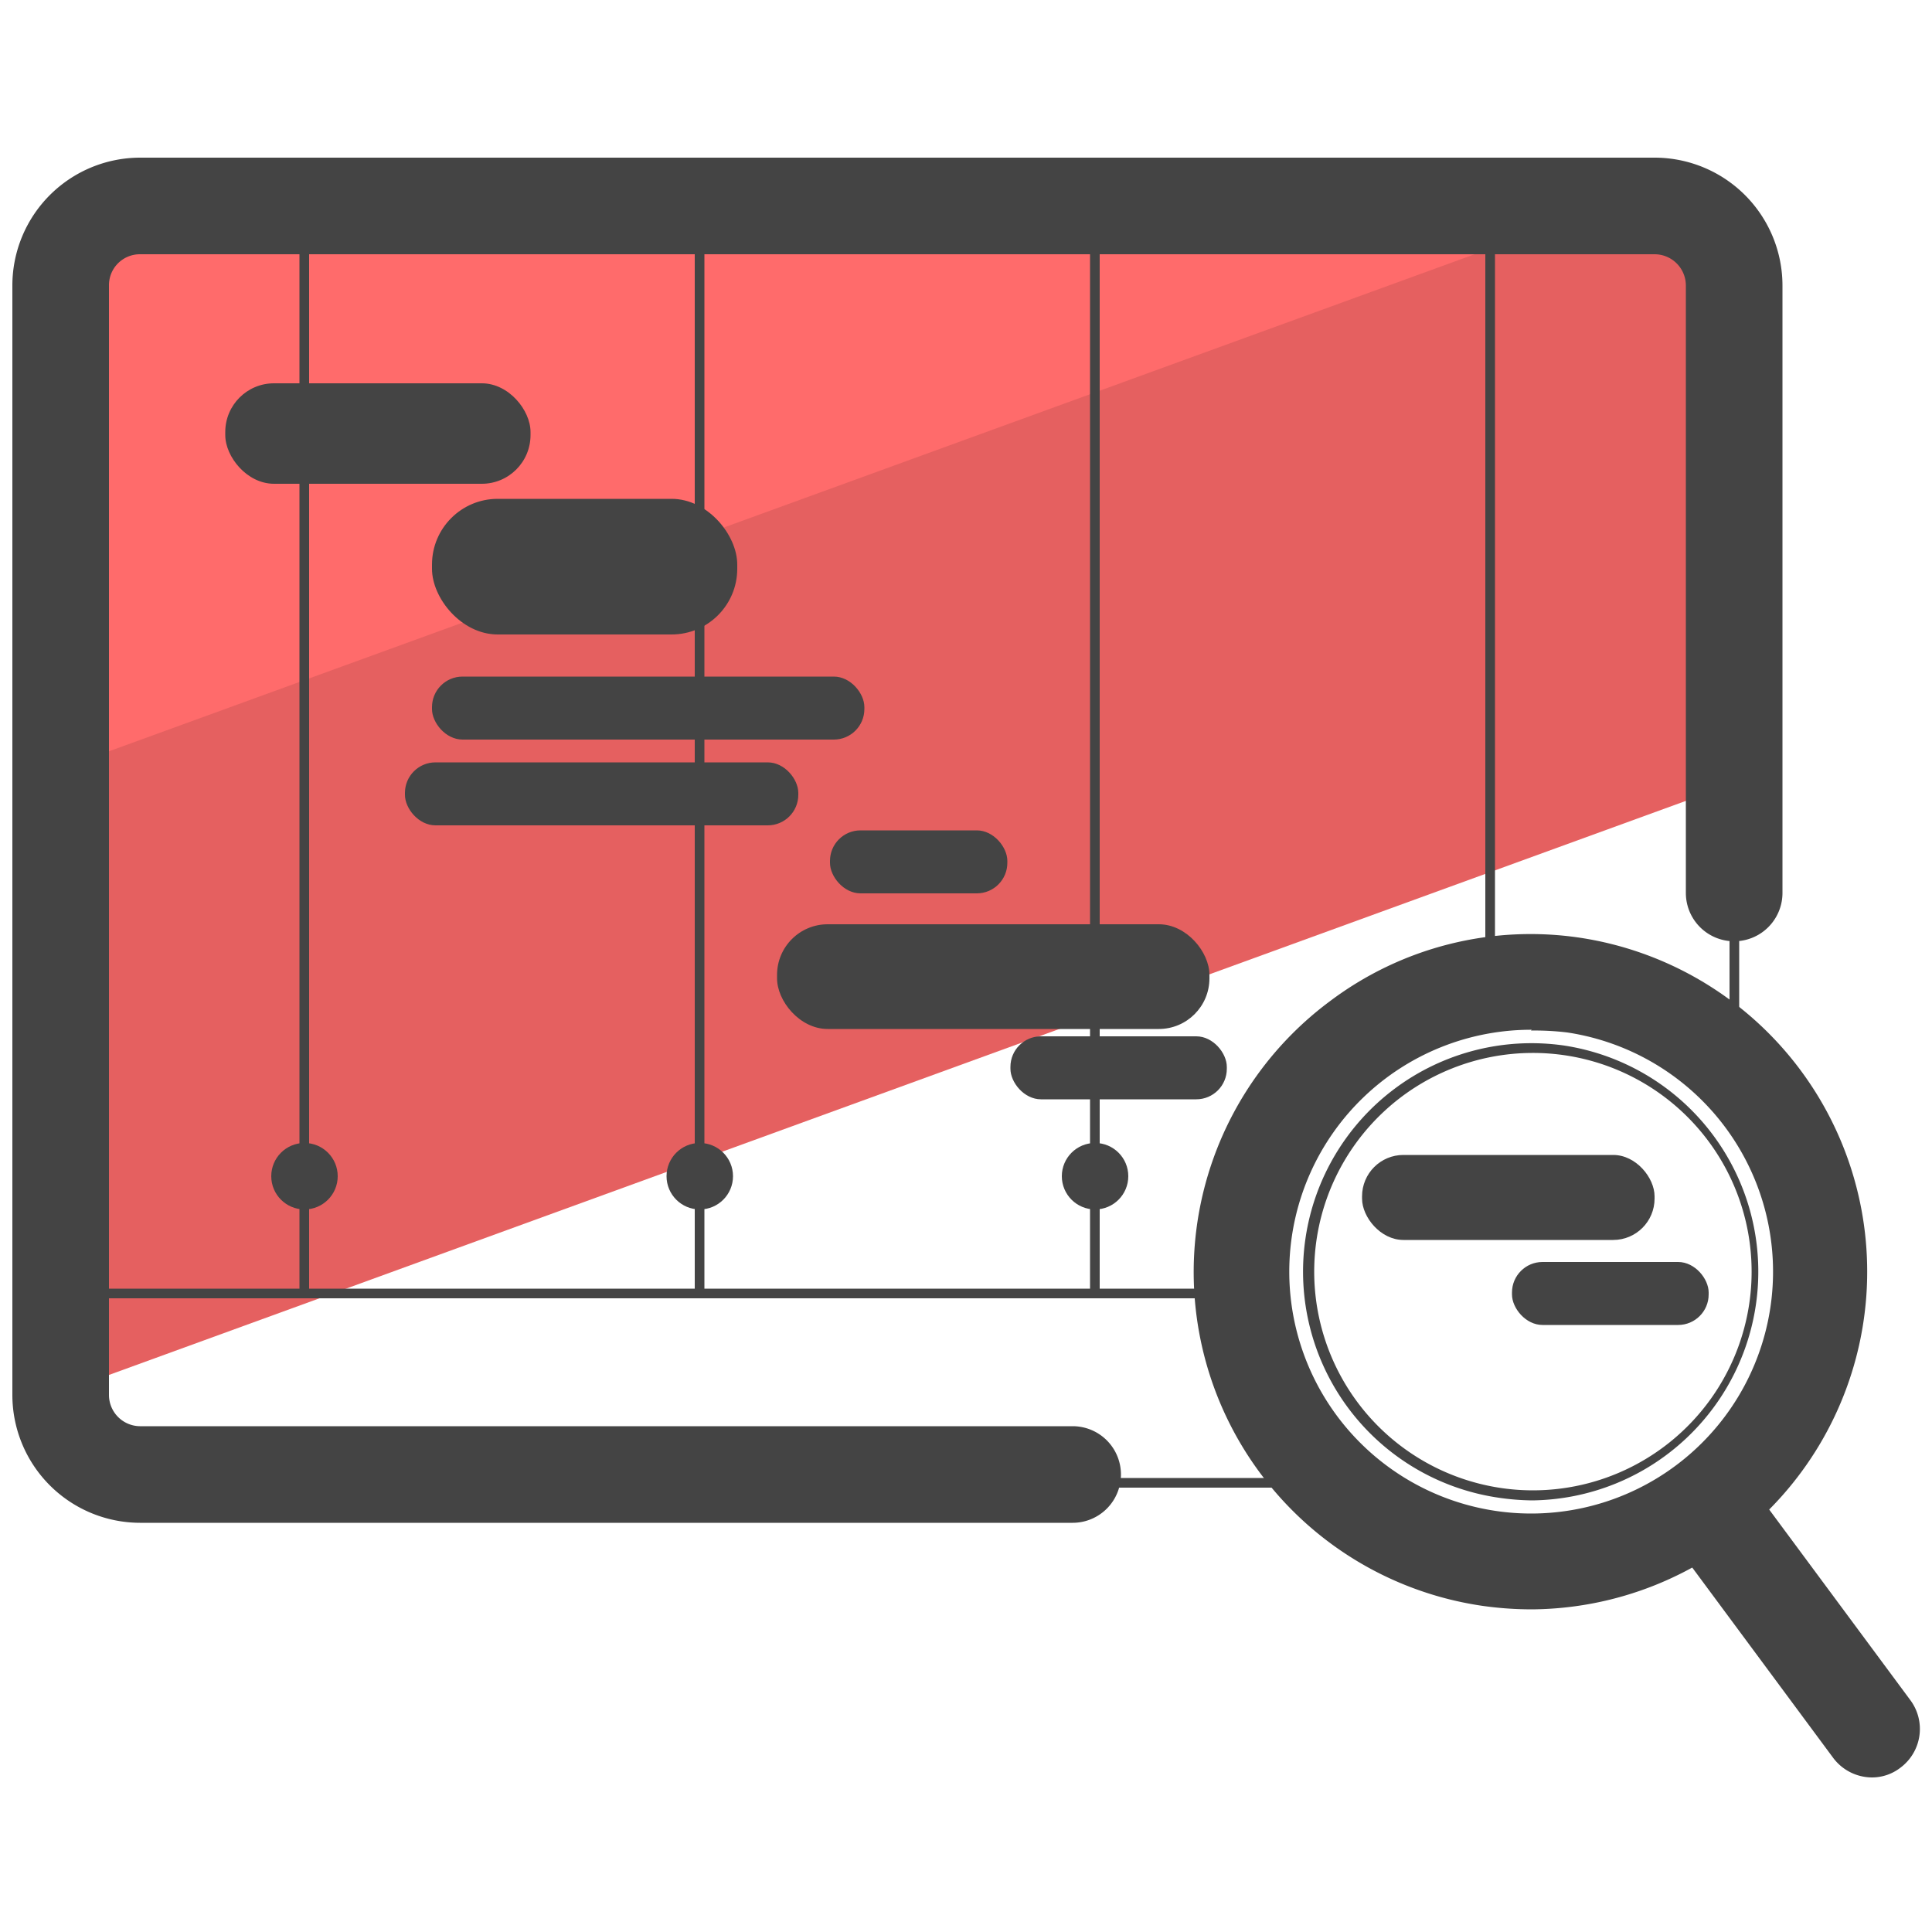 <svg xmlns="http://www.w3.org/2000/svg" viewBox="0 0 50 50"><defs><style>.cls-3{fill:#444}</style></defs><g id="ICONES"><path fill="#e56060" d="M45.16 7.4a2.06 2.06 0 0 0-2.06-2.06H4.45A2.06 2.06 0 0 0 2.39 7.4v28.34l42.77-15.57z"/><path fill="#ff6b6b" d="M4.45 5.3a2.06 2.06 0 0 0-2.06 2.06V19.6L41.68 5.3z"/><path d="M27.76 39.41H3.62a3.31 3.31 0 0 1-3.3-3.31V7.39a3.31 3.31 0 0 1 3.3-3.31h39.2a3.31 3.31 0 0 1 3.31 3.31v15.72a1.25 1.25 0 1 1-2.5 0V7.39a.81.81 0 0 0-.81-.81H3.62a.8.8 0 0 0-.8.81V36.1a.81.81 0 0 0 .8.81h24.14a1.25 1.25 0 1 1 0 2.5z" class="cls-3"/><path d="M7.88 33.6a.13.13 0 0 1-.13-.13V5.33a.13.13 0 0 1 .13-.13.12.12 0 0 1 .12.13v28.14a.12.12 0 0 1-.12.13zm10.23 0a.13.13 0 0 1-.13-.13V5.33a.13.13 0 0 1 .13-.13.12.12 0 0 1 .12.13v28.14a.12.12 0 0 1-.12.13zm10.23 0a.13.13 0 0 1-.13-.13V5.33a.13.13 0 0 1 .13-.13.12.12 0 0 1 .12.13v28.14a.12.12 0 0 1-.12.13zm10.23-8.08a.13.13 0 0 1-.13-.13V5.33a.13.13 0 0 1 .13-.13.12.12 0 0 1 .12.13v20.06a.12.12 0 0 1-.12.13z" class="cls-3"/><rect width="7.9" height="2.6" x="5.83" y="9.92" class="cls-3" rx="1.26" ry="1.26"/><rect width="7.9" height="3.51" x="11.18" y="12.91" class="cls-3" rx="1.7" ry="1.7"/><rect width="11.19" height="1.63" x="11.18" y="17.51" class="cls-3" rx=".79" ry=".79"/><rect width="10.18" height="1.63" x="10.48" y="19.73" class="cls-3" rx=".79" ry=".79"/><rect width="5.6" height="1.63" x="26.15" y="26.82" class="cls-3" rx=".79" ry=".79"/><rect width="5.09" height="1.63" x="39.13" y="32.66" class="cls-3" rx=".79" ry=".79"/><rect width="7.57" height="2.2" x="35.25" y="29.89" class="cls-3" rx="1.07" ry="1.07"/><rect width="11.19" height="2.71" x="20.11" y="23.92" class="cls-3" rx="1.31" ry="1.31"/><rect width="4.59" height="1.63" x="21.48" y="21.49" class="cls-3" rx=".79" ry=".79"/><circle cx="7.88" cy="30.44" r=".86" class="cls-3"/><circle cx="18.11" cy="30.44" r=".86" class="cls-3"/><circle cx="28.34" cy="30.44" r=".86" class="cls-3"/><path d="M48.44 46a1.26 1.26 0 0 1-1-.51l-4.34-5.86a1.25 1.25 0 0 1 2-1.49L49.44 44a1.25 1.25 0 0 1-.26 1.75 1.2 1.2 0 0 1-.74.25z" class="cls-3"/><path d="M39.64 41.65a9.15 9.15 0 0 1-1.27-.09 8.73 8.73 0 0 1-3.95-15.65 8.63 8.63 0 0 1 6.48-1.64 8.74 8.74 0 0 1-1.26 17.38zm0-15a6.26 6.26 0 1 0 .92.07 7.12 7.12 0 0 0-.94-.05z" class="cls-3"/><path d="M39.65 38.83a6.38 6.38 0 0 1-.87-.07 5.91 5.91 0 1 1 1.71-11.7 5.92 5.92 0 0 1-.84 11.77zm0-11.58a5.66 5.66 0 0 0-.8 11.26 5.66 5.66 0 1 0 .8-11.26zm5.11-9.57h.25v9.48h-.25zM33.01 38.5H1.44v-5.15h31.57v.25H1.69v4.65h31.32v.25z" class="cls-3"/></g></svg>